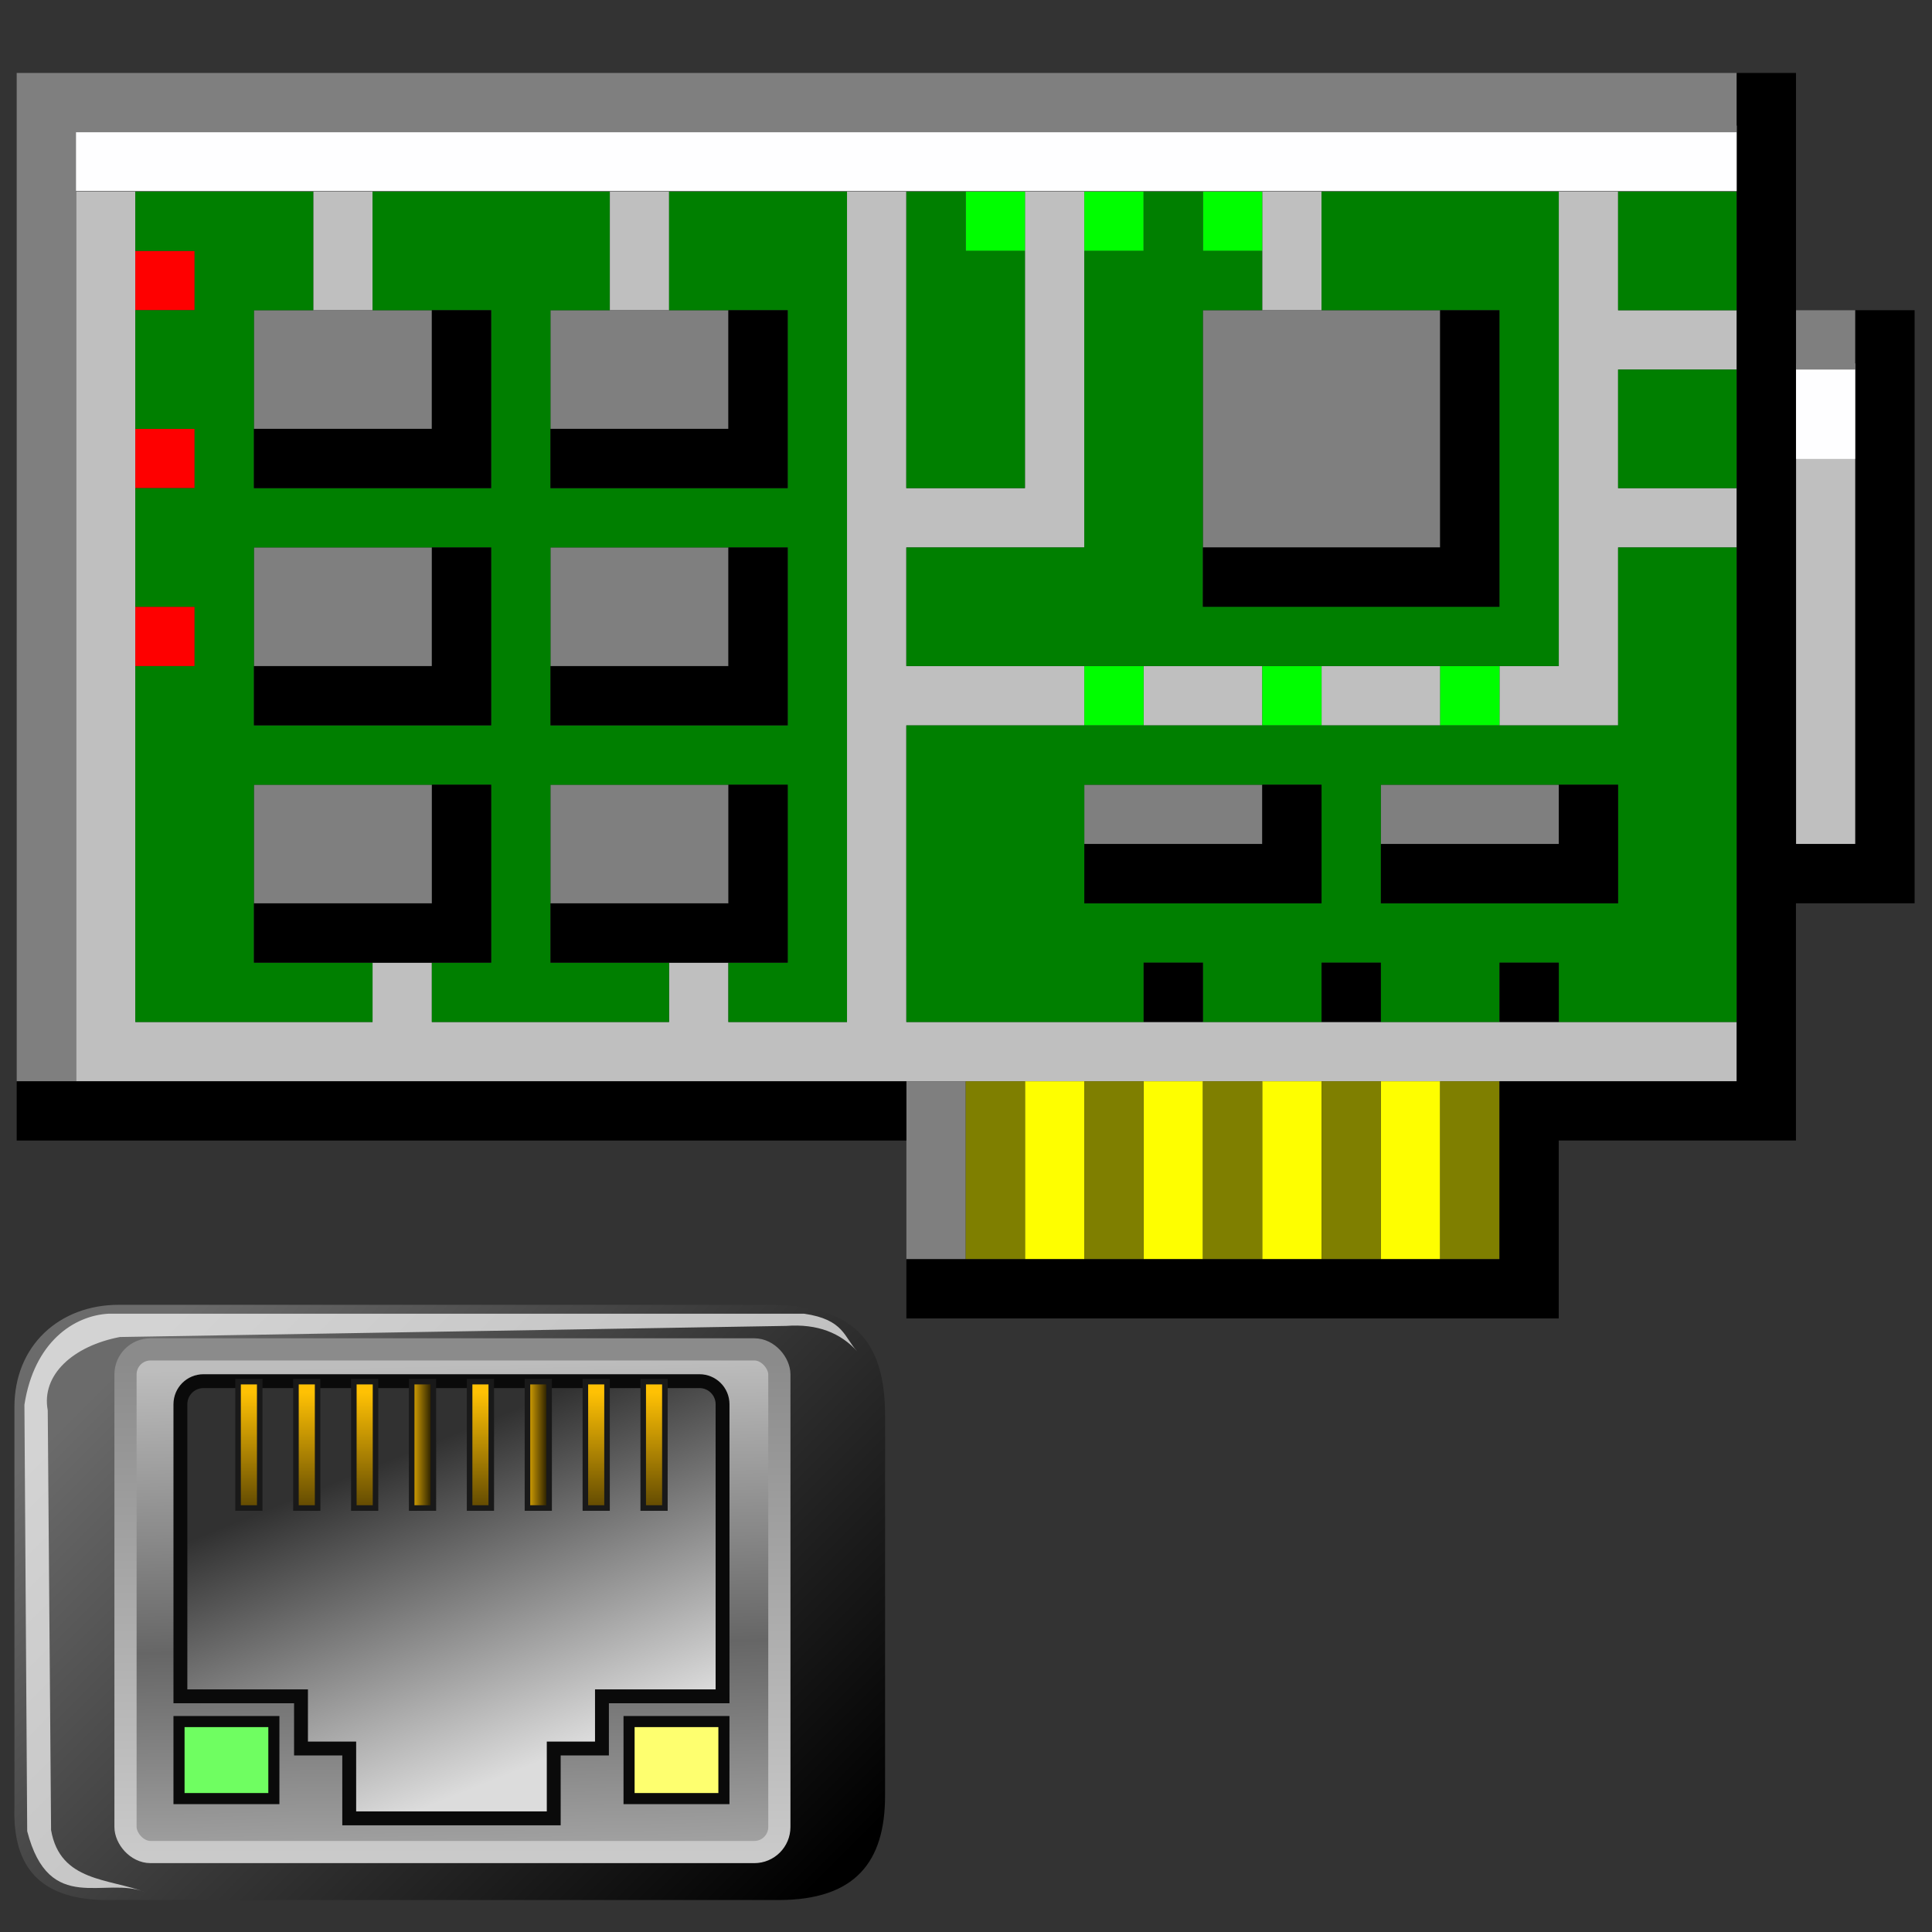 <?xml version="1.0" encoding="UTF-8" standalone="no"?>
<!-- Created with Inkscape (http://www.inkscape.org/) -->

<svg
   width="256mm"
   height="256mm"
   viewBox="0 0 256 256"
   version="1.1"
   id="svg1"
   inkscape:version="1.3.2 (091e20ef0f, 2023-11-25)"
   xml:space="preserve"
   sodipodi:docname="network-card.svg"
   xmlns:inkscape="http://www.inkscape.org/namespaces/inkscape"
   xmlns:sodipodi="http://sodipodi.sourceforge.net/DTD/sodipodi-0.dtd"
   xmlns:xlink="http://www.w3.org/1999/xlink"
   xmlns="http://www.w3.org/2000/svg"
   xmlns:svg="http://www.w3.org/2000/svg"
   xmlns:rdf="http://www.w3.org/1999/02/22-rdf-syntax-ns#"
   xmlns:cc="http://creativecommons.org/ns#"
   xmlns:dc="http://purl.org/dc/elements/1.1/"><rect x="0" y="0" width="256" height="256" fill="#333333" stroke="none"/><defs
     id="defs1"><linearGradient
       inkscape:collect="always"
       xlink:href="#linearGradient68"
       id="linearGradient74"
       x1="41.43"
       y1="36.609"
       x2="86.956"
       y2="82.084"
       gradientUnits="userSpaceOnUse" /><linearGradient
       id="linearGradient68"
       inkscape:collect="always"><stop
         style="stop-color:#6b6b6b;stop-opacity:1;"
         offset="0"
         id="stop73" /><stop
         style="stop-color:#000000;stop-opacity:1;"
         offset="1"
         id="stop74" /></linearGradient><linearGradient
       inkscape:collect="always"
       xlink:href="#linearGradient6"
       id="linearGradient7"
       x1="117.284"
       y1="72.746"
       x2="119.82"
       y2="187.808"
       gradientUnits="userSpaceOnUse" /><linearGradient
       id="linearGradient6"
       inkscape:collect="always"><stop
         style="stop-color:#bdbdbd;stop-opacity:1;"
         offset="0"
         id="stop6-5" /><stop
         style="stop-color:#666666;stop-opacity:1;"
         offset="0.442"
         id="stop20-3" /><stop
         style="stop-color:#cfcfcf;stop-opacity:1;"
         offset="1"
         id="stop7-5" /></linearGradient><linearGradient
       inkscape:collect="always"
       xlink:href="#linearGradient1"
       id="linearGradient4"
       gradientUnits="userSpaceOnUse"
       x1="100.407"
       y1="72.187"
       x2="100.407"
       y2="161.025" /><linearGradient
       id="linearGradient1"
       inkscape:collect="always"><stop
         style="stop-color:#8b8b8b;stop-opacity:1;"
         offset="0"
         id="stop1-6" /><stop
         style="stop-color:#cacaca;stop-opacity:1;"
         offset="1"
         id="stop2-2" /></linearGradient><linearGradient
       inkscape:collect="always"
       xlink:href="#linearGradient8"
       id="linearGradient9"
       x1="113.381"
       y1="87.472"
       x2="136.078"
       y2="143.662"
       gradientUnits="userSpaceOnUse" /><linearGradient
       id="linearGradient8"
       inkscape:collect="always"><stop
         style="stop-color:#313131;stop-opacity:1;"
         offset="0"
         id="stop8-9" /><stop
         style="stop-color:#dcdcdc;stop-opacity:1;"
         offset="1"
         id="stop9-1" /></linearGradient><linearGradient
       inkscape:collect="always"
       xlink:href="#linearGradient18-3"
       id="linearGradient19-2"
       x1="122.867"
       y1="77.721"
       x2="122.867"
       y2="111.411"
       gradientUnits="userSpaceOnUse" /><linearGradient
       id="linearGradient18-3"
       inkscape:collect="always"><stop
         style="stop-color:#ffc104;stop-opacity:1;"
         offset="0"
         id="stop18-6" /><stop
         style="stop-color:#000000;stop-opacity:1;"
         offset="1"
         id="stop19-7" /></linearGradient><linearGradient
       id="linearGradient11"
       inkscape:collect="always"
       gradientTransform="scale(0.454,2.202)"
       x1="291.151"
       y1="34.174"
       x2="301.954"
       y2="34.174"
       gradientUnits="userSpaceOnUse"><stop
         style="stop-color:#ffc104;stop-opacity:1;"
         offset="0"
         id="stop3" /><stop
         style="stop-color:#000000;stop-opacity:1;"
         offset="1"
         id="stop4" /></linearGradient><linearGradient
       id="linearGradient15"
       inkscape:collect="always"
       gradientTransform="scale(0.454,2.202)"
       x1="245.198"
       y1="34.174"
       x2="256.001"
       y2="34.174"
       gradientUnits="userSpaceOnUse"><stop
         style="stop-color:#ffc104;stop-opacity:1;"
         offset="0"
         id="stop14" /><stop
         style="stop-color:#000000;stop-opacity:1;"
         offset="1"
         id="stop15" /></linearGradient><linearGradient
       inkscape:collect="always"
       xlink:href="#linearGradient18-3"
       id="linearGradient13"
       gradientUnits="userSpaceOnUse"
       x1="122.867"
       y1="77.721"
       x2="122.867"
       y2="111.411" /><linearGradient
       inkscape:collect="always"
       xlink:href="#linearGradient18-3"
       id="linearGradient14"
       gradientUnits="userSpaceOnUse"
       x1="122.867"
       y1="77.721"
       x2="122.867"
       y2="111.411" /><linearGradient
       inkscape:collect="always"
       xlink:href="#linearGradient18-3"
       id="linearGradient16"
       gradientUnits="userSpaceOnUse"
       x1="122.867"
       y1="77.721"
       x2="122.867"
       y2="111.411" /><linearGradient
       inkscape:collect="always"
       xlink:href="#linearGradient18-3"
       id="linearGradient17"
       gradientUnits="userSpaceOnUse"
       x1="122.867"
       y1="77.721"
       x2="122.867"
       y2="111.411" /><linearGradient
       inkscape:collect="always"
       xlink:href="#linearGradient18-3"
       id="linearGradient18"
       gradientUnits="userSpaceOnUse"
       x1="122.867"
       y1="77.721"
       x2="122.867"
       y2="111.411" /><linearGradient
       inkscape:collect="always"
       xlink:href="#linearGradient18-3"
       id="linearGradient19"
       gradientUnits="userSpaceOnUse"
       x1="122.867"
       y1="77.721"
       x2="122.867"
       y2="111.411" /></defs><sodipodi:namedview
     id="base"
     pagecolor="#ffffff"
     bordercolor="#000000"
     borderopacity="0.3"
     inkscape:pageopacity="0.0"
     inkscape:pageshadow="2"
     inkscape:zoom="0.98994949"
     inkscape:cx="505.07627"
     inkscape:cy="476.792"
     inkscape:document-units="mm"
     inkscape:showpageshadow="2"
     inkscape:pagecheckerboard="0"
     inkscape:deskcolor="#d1d1d1"
     inkscape:current-layer="svg1" /><g
     id="g1"
     transform="matrix(3.713,0,0,3.713,-368.227,-387.502)"><path
       style="fill:#bfbfbf"
       d="m 101.885,127.076 v -15.875 h 1.058 1.058 v 14.817 14.817 h 4.233 4.233 v -1.058 -1.058 h 1.058 1.058 v 1.058 1.058 h 4.233 4.233 v -1.058 -1.058 h 1.058 1.058 v 1.058 1.058 h 2.117 2.117 v -14.817 -14.817 h 1.058 1.058 v 5.292 5.292 h 2.117 2.117 v -5.292 -5.292 h 1.058 1.058 v 6.35 6.35 h -3.175 -3.175 v 2.117 2.117 h 3.175 3.175 v 1.058 1.058 h -3.175 -3.175 v 5.292 5.292 h 14.817 14.817 v 1.058 1.058 H 131.518 101.885 Z m 61.383,0 v -7.408 h 1.058 1.058 v 7.408 7.408 h -1.058 -1.058 z m -23.283,2.117 v -1.058 h 2.117 2.117 v 1.058 1.058 h -2.117 -2.117 z m 6.35,0 v -1.058 h 2.117 2.117 v 1.058 1.058 h -2.117 -2.117 z m 6.35,0 v -1.058 h 1.058 1.058 v -8.467 -8.467 h 1.058 1.058 v 2.117 2.117 h 2.117 2.117 v 1.058 1.058 h -2.117 -2.117 v 2.117 2.117 h 2.117 2.117 v 1.058 1.058 h -2.117 -2.117 v 3.175 3.175 h -2.117 -2.117 z m -42.333,-15.875 v -2.117 h 1.058 1.058 v 2.117 2.117 h -1.058 -1.058 z m 10.583,0 v -2.117 h 1.058 1.058 v 2.117 2.117 h -1.058 -1.058 z m 23.283,0 v -2.117 h 1.058 1.058 v 2.117 2.117 h -1.058 -1.058 z"
       id="path8" /><path
       id="rect10"
       style="fill:#fefeff;fill-opacity:1;stroke-width:0.265;stroke-linecap:square"
       d="m 101.562,108.846 v 2.338 h 60.002 v -2.338 z m 61.138,8.486 v 3.408 h 3.007 v -3.408 z" /><path
       style="fill:#fefe00"
       d="m 135.751,146.126 v -3.175 h 1.058 1.058 v 3.175 3.175 h -1.058 -1.058 z m 4.233,0 v -3.175 h 1.058 1.058 v 3.175 3.175 h -1.058 -1.058 z m 4.233,0 v -3.175 h 1.058 1.058 v 3.175 3.175 h -1.058 -1.058 z m 4.233,0 v -3.175 h 1.058 1.058 v 3.175 3.175 h -1.058 -1.058 z"
       id="path7" /><path
       style="fill:#7f7f7f"
       d="m 131.518,146.126 v -3.175 h 1.058 1.058 v 3.175 3.175 h -1.058 -1.058 z M 99.768,124.959 v -17.992 h 30.692 30.692 v 1.058 1.058 H 131.518 101.885 v 16.933 16.933 h -1.058 -1.058 z m 8.467,9.525 v -2.117 h 3.175 3.175 v 2.117 2.117 h -3.175 -3.175 z m 10.583,0 v -2.117 h 3.175 3.175 v 2.117 2.117 h -3.175 -3.175 z m 19.05,-1.058 v -1.058 h 3.175 3.175 v 1.058 1.058 h -3.175 -3.175 z m 10.583,0 v -1.058 h 3.175 3.175 v 1.058 1.058 h -3.175 -3.175 z m -40.217,-7.408 v -2.117 h 3.175 3.175 v 2.117 2.117 h -3.175 -3.175 z m 10.583,0 v -2.117 h 3.175 3.175 v 2.117 2.117 h -3.175 -3.175 z m 23.283,-6.35 v -4.233 h 4.233 4.233 v 4.233 4.233 h -4.233 -4.233 z m -33.867,-2.117 v -2.117 h 3.175 3.175 v 2.117 2.117 h -3.175 -3.175 z m 10.583,0 v -2.117 h 3.175 3.175 v 2.117 2.117 h -3.175 -3.175 z m 44.45,-1.058 v -1.058 h 1.058 1.058 v 1.058 1.058 h -1.058 -1.058 z"
       id="path6" /><path
       style="fill:#fe0000"
       d="m 104.001,127.076 v -1.058 h 1.058 1.058 v 1.058 1.058 h -1.058 -1.058 z m 0,-6.35 v -1.058 h 1.058 1.058 v 1.058 1.058 h -1.058 -1.058 z m 0,-6.35 v -1.058 h 1.058 1.058 v 1.058 1.058 h -1.058 -1.058 z"
       id="path5" /><path
       style="fill:#00fe00"
       d="m 137.868,129.193 v -1.058 h 1.058 1.058 v 1.058 1.058 h -1.058 -1.058 z m 6.35,0 v -1.058 h 1.058 1.058 v 1.058 1.058 h -1.058 -1.058 z m 6.35,0 v -1.058 h 1.058 1.058 v 1.058 1.058 h -1.058 -1.058 z m -16.933,-16.933 v -1.058 h 1.058 1.058 v 1.058 1.058 h -1.058 -1.058 z m 4.233,0 v -1.058 h 1.058 1.058 v 1.058 1.058 h -1.058 -1.058 z m 4.233,0 v -1.058 h 1.058 1.058 v 1.058 1.058 h -1.058 -1.058 z"
       id="path4" /><path
       style="fill:#7f7f00"
       d="m 133.635,146.126 v -3.175 h 1.058 1.058 v 3.175 3.175 h -1.058 -1.058 z m 4.233,0 v -3.175 h 1.058 1.058 v 3.175 3.175 h -1.058 -1.058 z m 4.233,0 v -3.175 h 1.058 1.058 v 3.175 3.175 h -1.058 -1.058 z m 4.233,0 v -3.175 h 1.058 1.058 v 3.175 3.175 h -1.058 -1.058 z m 4.233,0 v -3.175 h 1.058 1.058 v 3.175 3.175 h -1.058 -1.058 z"
       id="path3" /><path
       style="fill:#007f00"
       d="m 104.001,134.484 v -6.35 h 1.058 1.058 v -1.058 -1.058 h -1.058 -1.058 v -2.117 -2.117 h 1.058 1.058 v -1.058 -1.058 h -1.058 -1.058 v -2.117 -2.117 h 1.058 1.058 v -1.058 -1.058 h -1.058 -1.058 v -1.058 -1.058 h 3.175 3.175 v 2.117 2.117 h -1.058 -1.058 v 3.175 3.175 h 4.233 4.233 v -3.175 -3.175 h -2.117 -2.117 v -2.117 -2.117 h 4.233 4.233 v 2.117 2.117 h -1.058 -1.058 v 3.175 3.175 h 4.233 4.233 v -3.175 -3.175 h -2.117 -2.117 v -2.117 -2.117 h 3.175 3.175 v 14.817 14.817 h -2.117 -2.117 v -1.058 -1.058 h 1.058 1.058 v -3.175 -3.175 h -4.233 -4.233 v 3.175 3.175 h 2.117 2.117 v 1.058 1.058 h -4.233 -4.233 v -1.058 -1.058 h 1.058 1.058 v -3.175 -3.175 h -4.233 -4.233 v 3.175 3.175 h 2.117 2.117 v 1.058 1.058 h -4.233 -4.233 z m 12.7,-7.408 v -3.175 h -4.233 -4.233 v 3.175 3.175 h 4.233 4.233 z m 10.583,0 v -3.175 h -4.233 -4.233 v 3.175 3.175 h 4.233 4.233 z m 4.233,8.467 v -5.292 h 12.7 12.7 v -3.175 -3.175 h 2.117 2.117 v 8.467 8.467 h -3.175 -3.175 v -1.058 -1.058 h -1.058 -1.058 v 1.058 1.058 h -2.117 -2.117 v -1.058 -1.058 h -1.058 -1.058 v 1.058 1.058 h -2.117 -2.117 v -1.058 -1.058 h -1.058 -1.058 v 1.058 1.058 h -4.233 -4.233 z m 14.817,-1.058 v -2.117 h -4.233 -4.233 v 2.117 2.117 h 4.233 4.233 z m 10.583,0 v -2.117 h -4.233 -4.233 v 2.117 2.117 h 4.233 4.233 z m -25.4,-8.467 v -2.117 h 3.175 3.175 v -5.292 -5.292 h 1.058 1.058 v -1.058 -1.058 h 1.058 1.058 v 1.058 1.058 h 1.058 1.058 v 1.058 1.058 h -1.058 -1.058 v 5.292 5.292 h 5.292 5.292 v -5.292 -5.292 h -3.175 -3.175 v -2.117 -2.117 h 4.233 4.233 v 8.467 8.467 H 143.16 131.518 Z m 0,-9.525 v -5.292 h 1.058 1.058 v 1.058 1.058 h 1.058 1.058 v 4.233 4.233 h -2.117 -2.117 z m 25.4,3.175 v -2.117 h 2.117 2.117 v 2.117 2.117 h -2.117 -2.117 z m 0,-6.35 v -2.117 h 2.117 2.117 v 2.117 2.117 h -2.117 -2.117 z"
       id="path2" /><path
       style="fill:#000000"
       d="m 131.518,150.359 v -1.058 h 10.583 10.583 v -3.175 -3.175 h 4.233 4.233 v -17.992 -17.992 h 1.058 1.058 v 13.758 13.758 h 1.058 1.058 v -9.525 -9.525 h 1.058 1.058 v 10.583 10.583 h -2.117 -2.117 v 4.233 4.233 h -4.233 -4.233 v 3.175 3.175 H 143.16 131.518 Z m -31.75,-6.35 v -1.058 h 15.875 15.875 v 1.058 1.058 h -15.875 -15.875 z m 40.217,-4.233 v -1.058 h 1.058 1.058 v 1.058 1.058 h -1.058 -1.058 z m 6.35,0 v -1.058 h 1.058 1.058 v 1.058 1.058 h -1.058 -1.058 z m 6.35,0 v -1.058 h 1.058 1.058 v 1.058 1.058 h -1.058 -1.058 z m -44.45,-2.117 v -1.058 h 3.175 3.175 v -2.117 -2.117 h 1.058 1.058 v 3.175 3.175 h -4.233 -4.233 z m 10.583,0 v -1.058 h 3.175 3.175 v -2.117 -2.117 h 1.058 1.058 v 3.175 3.175 h -4.233 -4.233 z m 19.05,-2.117 v -1.058 h 3.175 3.175 v -1.058 -1.058 h 1.058 1.058 v 2.117 2.117 h -4.233 -4.233 z m 10.583,0 v -1.058 h 3.175 3.175 v -1.058 -1.058 h 1.058 1.058 v 2.117 2.117 h -4.233 -4.233 z m -40.217,-6.35 v -1.058 h 3.175 3.175 v -2.117 -2.117 h 1.058 1.058 v 3.175 3.175 h -4.233 -4.233 z m 10.583,0 v -1.058 h 3.175 3.175 v -2.117 -2.117 h 1.058 1.058 v 3.175 3.175 h -4.233 -4.233 z m 23.283,-4.233 v -1.058 h 4.233 4.233 v -4.233 -4.233 h 1.058 1.058 v 5.292 5.292 h -5.292 -5.292 z m -33.867,-4.233 v -1.058 h 3.175 3.175 v -2.117 -2.117 h 1.058 1.058 v 3.175 3.175 h -4.233 -4.233 z m 10.583,0 v -1.058 h 3.175 3.175 v -2.117 -2.117 h 1.058 1.058 v 3.175 3.175 h -4.233 -4.233 z"
       id="path1" /></g><g
     id="g11"
     transform="matrix(0.812,0,0,0.812,1.37,62.25)"
     sodipodi:insensitive="true"
     style="display:none"><g
       id="g7"
       style="display:inline"><path
         id="rect2"
         style="display:inline;fill:#fbfbff;fill-opacity:1;stroke-width:6.3;stroke-linecap:round;stroke-linejoin:round"
         d="M 8.644,95.831 47.979,84.681 128.324,17.023 l 23.057,23.112 7.98,32.132 0.153,102.221 -8.361,32.102 -7.084,6.879 -8.941,17.598 -86.393,-75.217 -40.279,-4.347 1.701,-28.025 z"
         sodipodi:nodetypes="ccccccccccccc"
         inkscape:label="white" /><path
         id="rect3"
         style="display:inline;fill:#ffff00;fill-opacity:1;stroke:none;stroke-width:6.3;stroke-linecap:round;stroke-linejoin:round;stroke-opacity:1"
         inkscape:label="yellow"
         d="m 95.675,40.207 v 7.89 h -7.985 v 7.938 h -8.013 v 8.004 h -7.758 v 7.886 h -7.933 v 7.801 h -7.744 v 0.038 h -8.013 v 16.135 h 8.174 v -7.999 h 8.013 v -7.801 h 7.517 v 8.013 h 8.174 v -8.058 h 7.945 v -7.929 h 7.92 V 63.95 H 87.851 V 56.271 h 8.013 v -7.89 h 7.985 V 40.207 Z M 80.093,64.208 h 7.705 v 7.671 h -7.705 z m -7.933,8.004 h 7.717 v 7.725 H 72.16 Z M 24.578,95.557 v 8.174 h 8.174 v -8.174 z m 31.634,15.671 v 8.126 H 48.542 v -8.078 h -8.174 v 8.174 h 7.913 v 8.041 H 40.358 v 8.174 h 8.023 v 7.862 h -8.174 v 8.174 h 8.032 v 8.022 h 8.06 v 8.013 h 7.994 v 7.994 h 8.174 v -8.041 h 7.664 v 7.975 h 7.815 v 7.503 h 8.174 v -8.174 h -7.815 v -7.323 h 7.824 v -8.174 h -7.881 v -7.739 h 7.805 v -8.174 h -7.862 v -7.975 h 7.512 v -8.174 h -7.682 v -7.846 h 7.793 v -8.174 h -8.174 v 7.912 h -7.373 v -7.904 h -8.174 v 7.971 h -7.709 v -8.166 z m -31.729,0.166 v 7.975 h -8.06 v 8.174 h 8.032 v 7.73 h -8.008 v 8.174 h 8.027 v 7.73 h 8.174 v -8.174 h -8.027 v -7.489 h 8.009 v -8.174 h -8.032 v -7.772 h 8.06 v -8.174 z m 31.972,8.007 h 7.672 v 8.062 h -7.672 z m 15.846,0.195 h 7.547 v 7.895 h -7.547 z m 7.991,7.904 h 7.238 v 8.041 H 80.292 Z m -31.76,0.027 h 7.522 v 7.92 h -7.522 z m 15.696,0.04 h 7.89 v 7.89 h -7.89 z m -7.673,8.069 h 7.56 v 7.862 h -7.56 z m 15.733,0.028 h 7.729 v 7.748 h -7.729 z m -23.907,7.957 h 8.098 v 8.051 h 7.89 v 7.89 h -7.956 v -8.013 h -8.032 z m 16.272,0.009 h 7.437 v 7.815 h -7.437 z m 15.61,0.085 h 7.616 v 7.89 h -7.805 v 7.909 h -7.531 v -7.928 h 7.72 z M 64.473,159.619 h 7.777 v 7.938 h -7.777 z m 15.951,0.161 h 7.531 v 7.711 h -7.531 z" /><path
         id="rect4"
         style="fill:#c0c0c0;fill-opacity:1;stroke:none;stroke-width:6.3;stroke-linecap:round;stroke-linejoin:round;stroke-opacity:1"
         inkscape:label="gray"
         d="m 111.768,16.485 v 7.852 h -7.931 v 8.107 h -8.172 v 7.96 h -7.921 v 7.92 h -7.876 v 7.873 h -7.804 v 7.715 h -8.09 v 7.906 h -8.027 v 7.985 h 8.202 v -7.907 h 8.027 v -7.715 h 8.091 v -7.873 h 7.804 v -7.92 h 7.876 v -7.96 h 7.921 v -0.022 h 7.954 V 24.47 h 7.868 v 7.913 h 7.985 v -7.896 h 7.738 v 7.771 h 7.818 v -7.818 h -7.778 V 16.669 h -7.818 v 7.729 h -7.88 v -7.913 z m -0.253,31.539 v 47.807 h 8.202 V 48.023 Z m -15.873,8.154 v 15.946 h 8.202 V 56.177 Z M 16.655,87.741 v 7.985 h 23.937 v -7.985 z m 94.82,32.03 v 15.923 h 8.202 v -15.923 z m -63.136,7.659 v 7.961 h -8.094 v 8.15 h 8.046 v 8.104 h 7.906 v 7.984 h 8.071 v 7.974 h 8.202 v -7.976 h 7.994 v -7.968 h 7.765 v 8.057 h -8.047 v 7.89 h -8.008 v 8.139 h 7.994 v 7.394 h 8.202 v -7.57 h 8.108 v -7.985 h -7.997 v -7.695 h 7.949 v -8.252 h -7.999 v -7.954 h 7.56 v -8.126 H 88.036 v -8.087 h -8.202 v 7.964 h -7.433 v -7.876 h -8.202 v 7.91 h -7.658 v -8.037 z m -31.939,0.075 v 7.985 h 8.084 v 7.852 h -8.041 v 7.985 h 8.202 v -7.895 h 8.041 v -7.985 h -8.084 v -7.942 z m 47.894,8.037 h 7.963 v 7.971 H 64.294 Z m -15.847,0.006 h 7.645 v 7.946 h -7.645 z m 32.012,0.095 h 7.331 v 8.031 h -7.331 z m 46.929,7.506 v 15.743 h -7.938 v 7.55 h -7.919 v 32.553 h 8.202 v -32.118 h 7.918 v -7.9 h 7.938 v -15.828 z m -70.894,0.421 h 7.748 v 7.775 h -7.748 z m 15.95,0.283 h 7.787 v 7.556 H 72.444 Z m -8.044,7.646 h 7.863 v 8.121 H 64.399 Z m 15.977,16.203 h 7.9 v 7.453 h -7.9 z m 15.29,14.994 v 7.985 h 8.202 v -7.985 z m 23.973,31.627 v 7.985 h 7.89 v 7.663 h 8.202 v -7.559 h 7.711 v -7.985 h -8.202 v 7.56 h -7.399 v -7.664 z"
         sodipodi:nodetypes="ccccccccccccccccccccccccccccccccccccccccccccccccccccccccccccccccccccccccccccccccccccccccccccccccccccccccccccccccccccccccccccccccccccccccccccccccccccccccccccccccccccccccccccccccccccccccccccc" /><path
         id="rect5"
         style="fill:#808000;fill-opacity:1;stroke:none;stroke-width:6.3;stroke-linecap:round;stroke-linejoin:round;stroke-opacity:1"
         inkscape:label="dyellow"
         d="m 111.527,8.552 v 7.836 h -8.005 v 7.931 h -7.957 v 7.788 h -8.015 v 8.236 h -7.825 v 7.873 h -7.757 v 7.876 h -8.103 v 7.834 h -8.117 v 7.881 h -8.032 v 7.87 H 16.587 v 7.938 H 8.377 v 7.874 H 0.56 V 151.031 H 8.852 V 95.716 h 7.818 v -7.938 h 23.436 v 7.862 H 32.388 V 151.298 H 8.75 v 8.103 H 48.056 v 8.287 h 8.06 v 8.086 h 8.115 v 8.007 h 7.737 v 7.677 h 7.935 v 7.095 h 7.961 v 7.94 h 7.98 v 7.846 h 7.579 v 8.035 h 8.23 v 7.979 h 8.292 V 222.25 h -8.231 v -7.979 h -0.011 v -8.035 h -7.539 v -7.846 -7.94 h -8.135 v -7.804 H 80.342 v -6.969 H 64.409 v -8.007 h -8.06 v -8.319 h -7.668 v -8.053 H 40.679 V 95.978 h 7.585 v -8.2 h 0.002 v -7.87 h 7.741 v -7.881 h 8.032 v -7.834 h 8.117 v -7.876 h 8.103 v -7.873 h 7.757 v -7.935 h 7.825 v -8.088 h 8.016 v -7.931 h 7.957 v -7.836 h 8.005 V 8.552 Z"
         sodipodi:nodetypes="cccccccccccccccccccccccccccccccccccccccccccccccccccccccccccccccccccccccccccccccccccccccccccccccc" /><path
         id="rect6"
         style="display:inline;fill:#808080;fill-opacity:1;stroke:none;stroke-width:6.3;stroke-linecap:round;stroke-linejoin:round;stroke-opacity:1"
         inkscape:label="dgray"
         d="m 135.405,16.604 v 8.085 h 7.801 v 15.798 h 7.834 v 31.547 h 7.843 V 174.638 h -7.71 v 31.745 h -7.958 v 15.752 h -7.912 v 8.085 h 8.118 v -7.767 h 7.912 V 206.477 h 7.957 V 174.81 h 7.711 V 71.853 h -7.843 V 40.396 H 151.324 V 24.465 h -7.801 V 16.604 Z M 103.915,40.34 v 8.085 h 15.914 V 40.34 Z M 103.528,69.85 v 26.133 h 7.9 v 7.535 h -7.682 v 31.809 h 8.118 V 103.779 h 7.464 v 31.385 h -15.62 v 8.085 l 23.738,-0.123 v -40.26 h -0.009 V 95.694 H 111.646 V 69.85 Z m 0.085,81.104 v 8.085 h 0.038 v 7.569 l 16.056,0.189 v -7.758 h 7.947 v -8.085 z m 0.066,15.497 v 8.136 h -7.787 v 8.085 h 8.118 v -7.918 h 7.574 v -8.113 z m 0.293,31.939 v 8.085 h 15.819 v -8.085 z"
         sodipodi:nodetypes="cccccccccccccccccccccccccccccccccccccccccccccccccccccccccccccccccccccccccccc" /><path
         id="rect7"
         style="fill:#000000;fill-opacity:1;stroke:none;stroke-width:6.556;stroke-linecap:round;stroke-linejoin:round;stroke-opacity:1"
         d="m 127.132,8.391 v 0.056 h -7.881 V 23.964 H 111.541 v 16.415 h 8.269 V 24.485 h 7.994 v -7.332 h 7.881 V 8.391 Z M 103.358,48.324 V 71.721 H 95.477 V 174.882 h 8.079 v 23.701 h 8.033 v -24.147 h -7.796 v -22.667 h 24.2 v -8.504 h 7.805 v -39.944 h -8.553 v 39.688 h -23.452 v -38.901 h 8.136 v -8.761 h -8.136 V 71.732 h 8.117 V 48.324 Z M 15.081,159.015 v 8.761 h 32.626 v 7.962 h 8.091 v 8.688 h 7.541 v 8.297 h 8.457 v 7.437 h 7.701 v 6.832 h 7.881 v 8.211 h 7.824 v 7.777 h 7.994 v 8.079 h 7.673 v 7.617 h 24.806 v -8.997 h -7.834 v -7.569 h -8.041 v -15.639 h -8.552 v 15.827 h -7.493 v -8.079 h -7.824 v -7.777 h -7.881 v -8.211 h -7.701 v -6.832 h -8.457 v -7.437 h -7.541 v -8.297 h -8.091 v -8.688 h -7.837 v -7.962 z m 96.669,63.492 h 7.54 v 7.832 h -7.54 z"
         inkscape:label="black"
         sodipodi:nodetypes="cccccccccccccccccccccccccccccccccccccccccccccccccccccccccccccccccccccccccccccccccccccccc" /></g><path
       d="m 214.07,8.624 v 7.868 h -15.53 v 7.948 h -15.942 v 7.812 h -15.94 v 8.085 h 16.204 v -7.812 h 15.839 v -7.948 h 15.474 v -7.868 h 8.013 V 8.624 Z M 237.913,56.001 v 7.943 h -23.657 v 7.996 h -23.662 v 7.777 h -7.89 v 8.085 h 8.118 V 80.025 h 23.529 v -7.996 h 23.792 v -7.943 h 7.888 v -8.085 z m -56.646,63.299 v 8.085 h 72.597 v -8.085 z m 1.231,39.657 v 8.085 h 7.865 v 7.857 h 23.703 v 7.859 h 23.619 v 7.916 h 8.118 v -8.085 h -7.85 v -7.915 h -23.702 v -7.859 h -23.634 v -7.857 z m -15.872,47.396 v 8.085 h 15.775 v 7.911 h 16.174 v 7.948 h 15.529 v 7.715 h 8.118 v -8.085 h -7.879 v -7.714 h -15.706 v -7.948 h -16.042 v -7.911 z"
       style="display:none;fill:#808080;fill-opacity:1;stroke:none;stroke-width:6.3;stroke-linecap:round;stroke-linejoin:round;stroke-opacity:1"
       id="path1-6"
       inkscape:label="gray" /><path
       id="rect8"
       style="display:none;fill:#03ff00;fill-opacity:1;stroke:none;stroke-width:6.223;stroke-linecap:round;stroke-linejoin:round;stroke-opacity:1"
       d="m 222.401,8.797 v 7.947 h -8.013 v 7.805 h -15.554 v 7.791 h -15.769 v 7.998 h -16.156 v -8.066 h -7.884 v 8.085 h 0.015 v 8.066 h 24.121 v -7.998 h 15.727 v -7.79 h 15.548 v -7.805 h 8.404 v -7.947 h 7.446 V 8.797 Z M 246.343,56.081 v 8.034 h -8.133 v 7.862 h -23.699 v 7.862 h -23.639 v 7.951 h -7.984 v -7.941 h -7.885 v 8.085 h 0.021 v 7.941 h 16.003 v -7.951 h 23.605 v -7.861 h 23.829 v -7.862 h 16.121 v -8.034 h 0.115 v -8.085 z m -72.55,63.189 v 8.085 h 0.008 v 8.084 h 80.362 v -8.085 h -72.486 v -8.084 z m 1.355,39.75 v 7.838 h -0.004 v 8.085 h 15.554 v 7.975 h 23.572 v 7.886 h 23.727 v 8.001 h 15.775 v -8.063 h 0.034 v -8.085 h -7.884 v 8.062 h -7.892 v -8.001 H 214.505 v -7.886 h -23.775 v -7.975 h -7.697 v -7.838 z m -16.154,47.374 v 7.965 h -0.028 v 8.085 h 23.67 v 7.975 h 16.183 v 7.913 h 15.674 v 7.796 h 7.885 v -8.085 h -7.724 v -7.795 h -15.724 v -7.913 h -16.159 v -7.976 h -15.894 v -7.965 z m 63.463,23.598 v 16.103 h 7.885 v -16.103 z"
       inkscape:label="green" /><path
       id="rect8-7-5"
       style="display:none;fill:#ff0000;fill-opacity:1;stroke:none;stroke-width:10.91;stroke-linecap:round;stroke-linejoin:round;stroke-opacity:1"
       d="M 213.925,0.718 V 8.659 h -15.301 v 7.823 h -16.184 v 7.795 h -23.706 v 0.055 h -7.553 v 16.164 h 8.073 v -8.134 h 23.653 v -7.795 h 15.969 v -7.823 h 15.482 V 8.803 h 15.895 V 16.844 h 7.884 V 8.803 h 0.019 V 0.718 Z M 237.615,48.135 v 7.824 h -23.492 v 7.938 h -23.68 v 7.824 h -23.359 v 8.085 15.932 h 8.073 V 79.806 h 15.591 v -7.824 h 23.926 v -7.938 h 23.396 v -7.824 h 16.688 v -8.085 z m -71.003,63.103 v 24.235 h 7.884 v -16.149 h 79.64 v -8.085 h -79.64 z m 0.302,39.801 v 8.013 h -0.114 v 15.834 h 8.546 v -15.762 h 15.096 v 7.805 h 23.888 v 7.911 h 23.623 v 7.964 h 15.916 v -8.085 h -15.686 v -7.964 h -23.416 v -7.911 H 191.052 v -7.805 z m -7.957,47.436 v 7.748 h -7.616 v 16.303 h 8.073 V 206.56 h 23.322 v 7.871 h 16.05 v 7.91 h 15.704 v 7.815 h 15.815 v 15.921 h 8.073 v -23.96 h -7.924 v -0.046 h -15.8 v -7.815 h -15.672 v -7.909 h -16.078 v -7.871 z"
       inkscape:label="red" /><g
       id="g54"
       inkscape:label="off"
       style="display:none"
       transform="translate(2.549,-0.337)"><g
         id="g55"
         inkscape:label="shadow"><circle
           style="fill:#7d7d7d;fill-opacity:0.282;stroke:none;stroke-width:22.575;stroke-linecap:round;stroke-linejoin:round;stroke-dasharray:none;stroke-opacity:1"
           id="circle54"
           cx="181.476"
           cy="186.554"
           r="68.421" /><circle
           style="fill:#7d7d7d;fill-opacity:0.282;stroke:none;stroke-width:22.31;stroke-linecap:round;stroke-linejoin:round;stroke-dasharray:none;stroke-opacity:1"
           id="circle55"
           cx="180.674"
           cy="185.752"
           r="67.619" /><circle
           style="fill:#616161;fill-opacity:0.282;stroke:none;stroke-width:22.001;stroke-linecap:round;stroke-linejoin:round;stroke-dasharray:none;stroke-opacity:1"
           id="circle56"
           cx="179.739"
           cy="184.817"
           r="66.684" /><circle
           style="fill:#595959;fill-opacity:0.282;stroke:none;stroke-width:21.715;stroke-linecap:round;stroke-linejoin:round;stroke-dasharray:none;stroke-opacity:1"
           id="circle57"
           cx="178.87"
           cy="183.948"
           r="65.815" /><circle
           style="fill:#545454;fill-opacity:0.438;stroke:none;stroke-width:21.428;stroke-linecap:round;stroke-linejoin:round;stroke-dasharray:none;stroke-opacity:1"
           id="circle58"
           cx="178.002"
           cy="183.08"
           r="64.946" /><circle
           style="fill:#464646;fill-opacity:0.282;stroke:none;stroke-width:21.274;stroke-linecap:round;stroke-linejoin:round;stroke-dasharray:none;stroke-opacity:1"
           id="circle59"
           cx="177.534"
           cy="182.612"
           r="64.479" /></g><circle
         style="display:inline;fill:#ffffff;fill-opacity:1;stroke:none;stroke-width:19.4;stroke-linecap:round;stroke-linejoin:round;stroke-dasharray:none;stroke-opacity:1"
         id="path54"
         cx="175.329"
         cy="181.476"
         r="58.799"
         inkscape:label="wbackground" /><path
         id="path53"
         style="color:#000000;display:inline;fill:#a51f0d;fill-opacity:1;stroke-linecap:round;stroke-linejoin:round;-inkscape-stroke:none"
         d="m 177.467,120.193 c -14.518,0 -27.9,5.03 -38.521,13.416 a 9.7,9.7 0 0 0 -3.059,1.963 9.7,9.7 0 0 0 -1.393,1.903 c -11.918,11.371 -19.379,27.378 -19.379,45.07 0,34.321 28.03,62.352 62.351,62.352 17.141,0 32.712,-6.993 44.007,-18.268 a 9.7,9.7 0 0 0 2.919,-1.922 9.7,9.7 0 0 0 2.501,-4.265 c 8.092,-10.519 12.925,-23.663 12.925,-37.897 0,-34.321 -28.031,-62.352 -62.352,-62.352 z m 0,19.4 c 23.837,0 42.953,19.115 42.953,42.951 0,7.096 -1.705,13.768 -4.714,19.647 l -57.614,-58.024 c 5.813,-2.922 12.388,-4.574 19.375,-4.574 z m -34.329,17.047 59.992,60.419 c -7.146,5.306 -16.017,8.438 -25.663,8.438 -23.837,0 -42.951,-19.116 -42.951,-42.953 0,-9.756 3.205,-18.717 8.622,-25.904 z" /><path
         id="path51"
         style="color:#000000;display:inline;fill:#f52e14;stroke-linecap:round;stroke-linejoin:round;-inkscape-stroke:none"
         d="m 173.233,117.547 c -14.518,0 -27.9,5.03 -38.521,13.416 a 9.7,9.7 0 0 0 -3.059,1.963 9.7,9.7 0 0 0 -1.393,1.903 c -11.918,11.371 -19.379,27.378 -19.379,45.07 0,34.321 28.03,62.352 62.351,62.352 17.141,0 32.712,-6.993 44.007,-18.268 a 9.7,9.7 0 0 0 2.919,-1.922 9.7,9.7 0 0 0 2.501,-4.265 c 8.092,-10.519 12.925,-23.663 12.925,-37.897 0,-34.321 -28.031,-62.352 -62.352,-62.352 z m 0,19.4 c 23.837,0 42.953,19.115 42.953,42.951 0,7.096 -1.705,13.768 -4.714,19.647 L 153.859,141.522 c 5.813,-2.922 12.388,-4.574 19.375,-4.574 z m -34.329,17.047 59.992,60.419 c -7.146,5.306 -16.017,8.438 -25.663,8.438 -23.837,0 -42.951,-19.116 -42.951,-42.953 0,-9.756 3.205,-18.717 8.622,-25.904 z" /></g></g><g
     id="g4"
     transform="matrix(1.771,0,0,1.771,-61.693,120.441)"><path
       id="rect1"
       style="fill:url(#linearGradient74);stroke-width:15.63;stroke-linecap:round;stroke-linejoin:round;stroke-miterlimit:2.1"
       d="m 43.725,29.617 h 48.524 c 6.437,0 8.807,2.635 8.807,8.309 v 28.416 c 0,4.948 -2.216,7.81 -7.977,7.81 H 42.894 c -4.869,0 -7.135,-2.269 -6.979,-6.979 V 37.261 c 0,-4.58 3.345,-7.644 7.81,-7.644 z"
       sodipodi:nodetypes="ccccccccc" /><path
       id="rect66"
       style="display:inline;fill:#ffffff;fill-opacity:0.701;stroke-width:15.63;stroke-linecap:round;stroke-linejoin:round;stroke-miterlimit:2.1"
       d="m 45.719,73.571 c -3.022,-1.254 -7.203,1.795 -8.849,-4.57 L 36.662,37.095 c 0.725,-4.69 3.697,-6.679 6.315,-6.813 h 52.014 c 3.016,0.436 2.998,1.782 3.988,2.825 -1.243,-1.378 -2.967,-2.083 -5.318,-1.911 l -49.853,0.831 c -3.49,0.665 -5.899,2.825 -5.401,5.484 l 0.249,31.408 c 0.677,3.899 4.353,3.6 7.063,4.653 z"
       sodipodi:nodetypes="ccccccccccc" /><g
       id="g3824"
       transform="matrix(0.415,0,0,0.415,19.369,3.931)"><rect
         id="rect3822"
         style="fill:url(#linearGradient7);stroke:url(#linearGradient4);stroke-width:4;stroke-linecap:square"
         rx="4.514"
         ry="4.514"
         height="90.625"
         width="117.88"
         y="69.931"
         x="59.896" /><g
         id="g3807"><g
           id="g3791"><path
             id="rect3787"
             d="m 73.958,75.66 h 89.41 c 2.308,0 4.167,1.858 4.167,4.167 l 2.8e-4,52.653 h -21.742 v 9.414 h -8.694 l 4e-5,12.586 h -36.871 l -4e-5,-12.586 h -8.694 v -9.414 h -21.742 l -3.36e-4,-52.653 c -1.1e-5,-2.308 1.858,-4.167 4.167,-4.167 z"
             sodipodi:nodetypes="csccccccccccccsc"
             style="fill:url(#linearGradient9);stroke:#0a0a0a;stroke-width:2.5;stroke-linecap:square"
             inkscape:connector-curvature="0" /><g
             id="g3777"
             transform="translate(-0.368)"
             style="fill:url(#linearGradient19-2)"><rect
               id="rect2987"
               style="fill:url(#linearGradient13);fill-opacity:1;stroke:#191919;stroke-linecap:square"
               height="22.786"
               width="3.906"
               y="75.747"
               x="80.556" /><rect
               id="rect3757"
               style="fill:url(#linearGradient14);fill-opacity:1;stroke:#191919;stroke-linecap:square"
               height="22.786"
               width="3.906"
               y="75.747"
               x="153.6" /><rect
               id="rect3765"
               style="fill:url(#linearGradient11);fill-opacity:1;stroke:#191919;stroke-linecap:square"
               height="22.786"
               width="3.906"
               y="75.747"
               x="132.73" /><rect
               id="rect3767"
               style="fill:url(#linearGradient16);fill-opacity:1;stroke:#191919;stroke-linecap:square"
               height="22.786"
               width="3.906"
               y="75.747"
               x="122.3" /><rect
               id="rect3769"
               style="fill:url(#linearGradient15);fill-opacity:1;stroke:#191919;stroke-linecap:square"
               height="22.786"
               width="3.906"
               y="75.747"
               x="111.86" /><rect
               id="rect3771"
               style="fill:url(#linearGradient17);fill-opacity:1;stroke:#191919;stroke-linecap:square"
               height="22.786"
               width="3.906"
               y="75.747"
               x="101.43" /><rect
               id="rect3773"
               style="fill:url(#linearGradient18);fill-opacity:1;stroke:#191919;stroke-linecap:square"
               height="22.786"
               width="3.906"
               y="75.747"
               x="90.991" /><rect
               id="rect3775"
               style="fill:url(#linearGradient19);fill-opacity:1;stroke:#191919;stroke-linecap:square"
               height="22.786"
               width="3.906"
               y="75.747"
               x="143.17" /></g></g><rect
           id="rect3803"
           style="fill:#6ffe61;fill-opacity:1;stroke:#0a0a0a;stroke-width:2;stroke-linecap:square"
           height="13.889"
           width="17.101"
           y="137.03"
           x="69.542" /><rect
           id="rect3805"
           style="fill:#feff6f;fill-opacity:1;stroke:#0a0a0a;stroke-width:2;stroke-linecap:square"
           height="13.889"
           width="17.101"
           y="137.03"
           x="150.68" /></g></g></g></svg>

